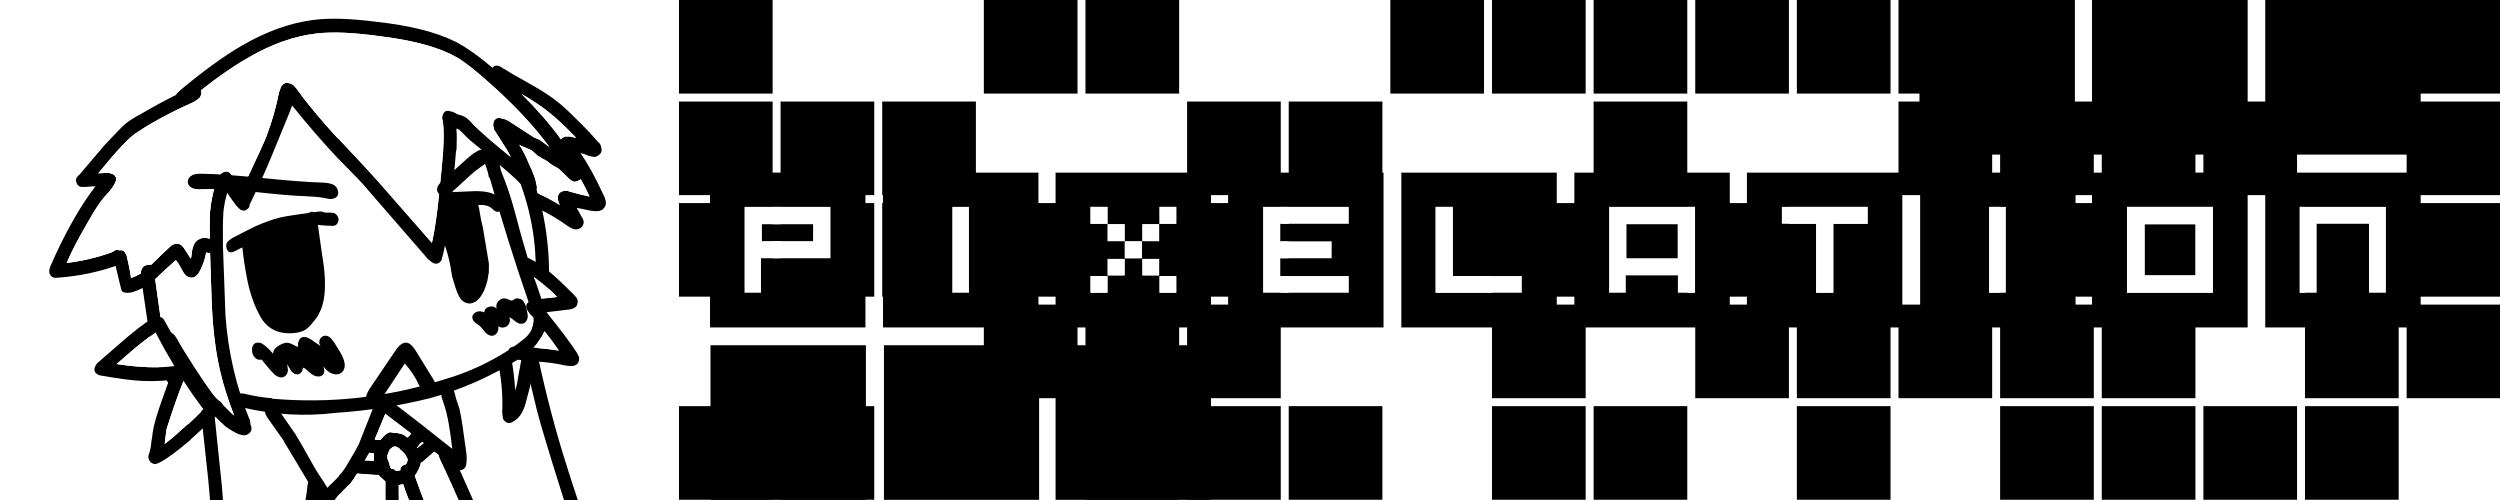 
<svg xmlns="http://www.w3.org/2000/svg" version="1.1" xmlns:xlink="http://www.w3.org/1999/xlink" preserveAspectRatio="none" x="0px" y="0px" width="600px" height="120px" viewBox="0 0 600 120">
<defs>
<filter id="Filter_1" x="-20%" y="-20%" width="140%" height="140%" color-interpolation-filters="sRGB">
<feColorMatrix in="SourceGraphic" type="matrix" values="1 0 0 0 0 0 1 0 0 0 0 0 1 0 0 0 0 0 0.5 0" result="result1"/>
</filter>

<g id="Layer3_0_FILL">
<path fill="#FFFFFF" stroke="none" d="
M 600 120
L 600 0 0 0 0 120 600 120 Z"/>
</g>

<g id="niijiok_0_Layer5_0_FILL">
<path fill="#000000" stroke="none" d="
M 71.05 55.85
Q 71.05 55.15 70.8 54.65 70.35 53.75 69.45 53.9 68.1 53.9 68.3 55.85
L 68.9 72.5
Q 69.2 78.5 69.55 81.35
L 69.55 81.4
Q 70 84.95 70.95 89.35 75.5 112.65 76.75 124.5 76.75 125.45 77.25 126 77.45 126.4 78.15 126.55 78.9 126.7 79.35 126.2 79.7 126 79.7 124.8
L 79.7 124.75
Q 77.1 105.1 73.65 88.65 72.45 82.25 72.25 81 71.85 77.65 71.55 71
L 71.05 55.85
M -0.35 55.25
Q -1.25 67.8 -3.2 79.05 -4.15 84.9 -6.45 96.65
L -6.45 96.7
Q -9.25 112.9 -10.05 128.3 -10.05 130.2 -8.9 130.35
L -8.8 130.35
Q -7.9 130.45 -7.45 129.75 -7.15 129.25 -7.15 128.2 -6.95 116.3 -3.55 97.2 0.7 72.8 1.45 66.05
L 2.5 55.15
Q 2.7 53.8 1.95 53.4
L 1.9 53.35
Q 1 52.75 0.3 53.8
L 0.2 53.8
Q -0.25 54.35 -0.35 55.2
L -0.35 55.25 Z"/>
</g>

<g id="niijiok_0_Layer4_0_FILL">
<path fill="#000000" stroke="none" d="
M 35 60.4
Q 34.65 59.45 34.1 59.25 33.1 58.55 32.4 59.3
L 31.7 59.8
Q 31.65 59.8 31.55 59.85 26.35 65.1 20.1 71.7 19.9 65.5 20.5 62.3
L 20.8 60.65
Q 20.8 60.55 20.8 60.5 20.8 59.7 20.6 59.35 20.45 58.9 20.15 58.7 19.8 58.4 19.25 58.55 18.15 58.55 17.95 60.35
L 17.95 60.4
Q 17.9 61.4 17.45 63.5
L 17.45 63.55
Q 17.3 64.8 17.3 67.35
L 17.3 72.7
Q 17.3 74.25 17.6 75
L 17.55 74.95
Q 17.8 76.25 18.8 76.35
L 18.85 76.35
Q 19 76.35 19.15 76.35 15.45 89.5 12.2 100 8.9 110.05 6.15 115.05
L 6.2 115.05
Q 4.6 117.8 1.4 123.05 1.35 123.05 1.35 123.15 0.55 124.45 1.25 125.15 1.55 125.7 2.7 125.7
L 14.4 126.35
Q 16.3 126.45 16.95 125.65 17.75 125.7 18.7 125.85 19.95 126 22.55 126.2 25.75 126.7 32 128.15 37.7 129.25 41.95 128.35 44 127.85 46.25 126.7 46.299 126.7 46.3 126.75
L 46.3 126.7
Q 47 127.6 47.7 127.35 47.9 127.35 48.2 127.35 55.7 127.8 65.5 125.45
L 65.45 125.45
Q 66 125.35 66.25 125.15 66.5 125.1 66.75 124.95
L 70.45 123
Q 71.25 122.5 71.4 122 71.75 121.6 71.35 120.55
L 71.25 120.5
Q 69.55 116.45 64.9 108.55 60.35 100.95 58.55 96.7 57.8 94.95 55.75 89.15
L 52.35 79.1
Q 51.4 76.25 51.25 75.45
L 51.25 75.35
Q 51.05 74.75 50.9 74.4
L 52.85 69.75
Q 53.9 67.35 53.95 67.1
L 53.95 67.15 54.75 65.3 54.65 65.35
Q 56.6 61.6 57.5 59.8 57.8 59.15 57.8 58.7 57.8 57.75 57.15 57.5
L 57.1 57.45 57 57.45
Q 56.2 56.95 55.55 57.7 55.35 57.85 55 58.45 54.95 58.45 54.95 58.55
L 52.15 64.1
Q 51.45 65.7 50 69.45 48.7 72.85 47.75 74.65
L 47.1 76.15
Q 46.6 75.65 45.9 75.25 44.7 74.3 44.35 74.05
L 44.35 73.95
Q 43.25 73.15 42.05 71.55 40.4 69.55 39.15 67.8
L 39.2 67.8 35 60.4
M 29 68.05
L 28.15 67.35
Q 30.55 64.95 32.95 62.5
L 35.9 67.5 35.25 67.7 35.25 67.65
Q 35 67.7 34.75 67.8
L 34.7 67.7 34.65 67.7
Q 34 67.1 33.4 66.75 32.9 66.45 32.4 66.45 32.25 66.45 32.2 66.55 31.85 66.6 31.65 66.75
L 31.55 66.75
Q 31.35 66.8 31 66.8 30.95 66.8 30.9 66.9 29.85 67.1 29.15 68
L 29 68.05
M 22.9 73.7
Q 23.1 73.05 23.1 72.6 23.5 72.15 23.95 71.75 24.05 71.9 24.35 72.05
L 26.65 73.55
Q 26.8 73.65 27 73.65 27.1 73.95 27.25 74.3
L 27.25 74.25
Q 27.75 75.25 28.65 76.2 27.4 82.55 23.8 96.35
L 21.35 105.25 21.3 105.25
Q 21.3 105.35 21.3 105.4 21.15 105.4 21 105.55
L 20.95 105.55
Q 20.25 106.05 20.45 107.15 20.45 107.3 20.6 107.35
L 21.05 108.1 21.05 108.2 21.3 108.75
Q 21.3 108.8 21.35 108.9
L 25.25 115.75 25.2 115.75
Q 26.5 118.2 27.05 119.7 27.2 120.35 27.45 120.75
L 27.55 120.75 27.55 120.85
Q 27.9 121.45 28.7 121.65 28.8 121.65 28.85 121.65 29.85 121.65 30.1 121.2 31.25 120.75 32.4 119.5
L 32.4 119.45
Q 33.6 117.8 34.3 117.1
L 34.3 117
Q 34.55 116.65 36.1 115.4
L 41.3 110.9 41.3 110.8
Q 41.85 110.25 42 109.85 42.05 109.65 42.05 109.45 42.15 108.95 41.85 108.25 37.9 96.35 36.8 89.85
L 34.9 76.5
Q 35.6 75.7 35.95 75.25 35.95 75.15 36 75.15
L 36.1 74.95
Q 36.3 74.95 36.6 74.9
L 40.55 74.05
Q 41.5 75.25 42.35 76.05
L 42.4 76.05
Q 42.85 76.4 44.1 77.3
L 44.15 77.4
Q 45.05 77.95 45.55 78.5 46.5 79.6 47.3 79.4 47.9 79.7 48.7 79.1 48.75 79.1 48.75 79.05 49 78.85 49.15 78.4
L 53.15 90.05
Q 54.65 94.75 56.1 98.15 57.85 102.15 62.3 109.55 66.6 116.85 68.35 120.85
L 65.5 122.35 65.45 122.45
Q 65.3 122.5 65.15 122.55 64.75 122.55 64.3 122.8
L 64.4 122.8
Q 56.9 124.85 48.9 124.6 48.95 124.25 48.9 123.95 48.8 123.4 48.4 123.15
L 47.35 116.6
Q 47 114.15 46.85 111.3
L 46.3 102.4
Q 46.3 100.95 45.35 100.8 44.5 100.4 43.75 101.45 43.65 101.5 43.65 101.65 43.55 101.9 43.55 102.9
L 43.55 102.95 44.25 113.65
Q 44.25 114.95 44.45 116.1
L 44.7 117.55
Q 45.25 120.2 45.75 123.7 42.55 125.55 38.95 125.9 36.6 126.05 30.3 124.85 23.95 123.55 16.75 122.65 17.3 118.9 17.8 114.25 18.45 107.65 18.8 105.75
L 18.8 105.7 19.05 103.45 19.05 103.4
Q 19.05 102.75 18.8 102.2 18.5 101.6 18.1 101.45 17.65 101.25 17.1 101.5 16.35 101.65 16.15 103.05
L 13.9 122.65 13.9 123.05
Q 13.7 123.25 13.7 123.55 8.75 123.35 4.75 123 10.8 113.8 15.35 99.5 16.7 95.25 19.15 86.65 21.5 78 22.9 73.7
M 27.35 70.55
L 25.85 69.65
Q 26 69.55 26.15 69.4 26.7 69.8 26.8 69.85
L 26.85 69.95 27.4 70.45 27.35 70.55
M 29.95 71.7
L 29.9 71.7
Q 30.25 71 30.9 70.35 30.9 70.3 30.95 70.2 31.1 69.95 31.45 69.75
L 31.35 69.8
Q 31.85 69.4 32.4 69.6 32.7 69.75 33.05 70 33.5 70.65 33.75 71.2
L 33.75 71.25
Q 33.8 71.55 33.8 71.7
L 33.85 71.7 33.65 72.5
Q 33.6 72.6 33.6 72.65
L 33.5 73.7
Q 33.45 73.85 33.25 74.1 32.7 74.1 32.4 74.65
L 32.25 74.65
Q 31.8 74.65 31.5 74.65 31.35 73.95 30.9 73.75 30.9 73.7 30.8 73.7 30.4 73.55 30.1 73.55 29.65 73 29.65 72.45
L 29.95 71.7
M 38.55 71.55
L 36.65 71.9
Q 36.65 71.05 36.45 70.35
L 37.2 70.15
Q 37.25 70.15 37.35 70.15
L 37.4 70.1
Q 37.85 70.7 38.55 71.55
M 30.75 80.25
Q 31.1 78.75 31.3 77.6 31.8 77.65 32.25 77.65 32.55 80 33.25 85.15
L 33.6 87.2
Q 34.15 91.5 34.9 94.95 35.55 97.8 37.9 105.2
L 39.1 109
Q 38.25 109.9 36.45 111.4
L 36.45 111.45
Q 34.4 113.05 33.5 113.95
L 29.4 118.05
Q 28.65 116.25 28.1 115.25 27.1 113.2 25.4 110.25
L 23.6 107.3
Q 23.8 106.95 23.95 106.35
L 23.95 106.45
Q 27.25 94.95 30.75 80.25 Z"/>

<path fill="#FFFFFF" stroke="none" d="
M 31.3 77.6
Q 31.1 78.75 30.75 80.25 27.25 94.95 23.95 106.45
L 23.95 106.35
Q 23.8 106.95 23.6 107.3
L 25.4 110.25
Q 27.1 113.2 28.1 115.25 28.65 116.25 29.4 118.05
L 33.5 113.95
Q 34.4 113.05 36.45 111.45
L 36.45 111.4
Q 38.25 109.9 39.1 109
L 37.9 105.2
Q 35.55 97.8 34.9 94.95 34.15 91.5 33.6 87.2
L 33.25 85.15
Q 32.55 80 32.25 77.65 31.8 77.65 31.3 77.6
M 36.65 71.9
L 38.55 71.55
Q 37.85 70.7 37.4 70.1
L 37.35 70.15
Q 37.25 70.15 37.2 70.15
L 36.45 70.35
Q 36.65 71.05 36.65 71.9
M 29.9 71.7
L 29.95 71.7 29.65 72.45
Q 29.65 73 30.1 73.55 30.4 73.55 30.8 73.7 30.9 73.7 30.9 73.75 31.35 73.95 31.5 74.65 31.8 74.65 32.25 74.65
L 32.4 74.65
Q 32.7 74.1 33.25 74.1 33.45 73.85 33.5 73.7
L 33.6 72.65
Q 33.6 72.6 33.65 72.5
L 33.85 71.7 33.8 71.7
Q 33.8 71.55 33.75 71.25
L 33.75 71.2
Q 33.5 70.65 33.05 70 32.7 69.75 32.4 69.6 31.85 69.4 31.35 69.8
L 31.45 69.75
Q 31.1 69.95 30.95 70.2 30.9 70.3 30.9 70.35 30.25 71 29.9 71.7
M 25.85 69.65
L 27.35 70.55 27.4 70.45 26.85 69.95 26.8 69.85
Q 26.7 69.8 26.15 69.4 26 69.55 25.85 69.65
M 23.1 72.6
Q 23.1 73.05 22.9 73.7 21.5 78 19.15 86.65 16.7 95.25 15.35 99.5 10.8 113.8 4.75 123 8.75 123.35 13.7 123.55 13.7 123.25 13.9 123.05
L 13.9 122.65 16.15 103.05
Q 16.35 101.65 17.1 101.5 17.65 101.25 18.1 101.45 18.5 101.6 18.8 102.2 19.05 102.75 19.05 103.4
L 19.05 103.45 18.8 105.7 18.8 105.75
Q 18.45 107.65 17.8 114.25 17.3 118.9 16.75 122.65 23.95 123.55 30.3 124.85 36.6 126.05 38.95 125.9 42.55 125.55 45.75 123.7 45.25 120.2 44.7 117.55
L 44.45 116.1
Q 44.25 114.95 44.25 113.65
L 43.55 102.95 43.55 102.9
Q 43.55 101.9 43.65 101.65 43.65 101.5 43.75 101.45 44.5 100.4 45.35 100.8 46.3 100.95 46.3 102.4
L 46.85 111.3
Q 47 114.15 47.35 116.6
L 48.4 123.15
Q 48.8 123.4 48.9 123.95 48.95 124.25 48.9 124.6 56.9 124.85 64.4 122.8
L 64.3 122.8
Q 64.75 122.55 65.15 122.55 65.3 122.5 65.45 122.45
L 65.5 122.35 68.35 120.85
Q 66.6 116.85 62.3 109.55 57.85 102.15 56.1 98.15 54.65 94.75 53.15 90.05
L 49.15 78.4
Q 49 78.85 48.75 79.05 48.75 79.1 48.7 79.1 47.9 79.7 47.3 79.4 46.5 79.6 45.55 78.5 45.05 77.95 44.15 77.4
L 44.1 77.3
Q 42.85 76.4 42.4 76.05
L 42.35 76.05
Q 41.5 75.25 40.55 74.05
L 36.6 74.9
Q 36.3 74.95 36.1 74.95
L 36 75.15
Q 35.95 75.15 35.95 75.25 35.6 75.7 34.9 76.5
L 36.8 89.85
Q 37.9 96.35 41.85 108.25 42.15 108.95 42.05 109.45 42.05 109.65 42 109.85 41.85 110.25 41.3 110.8
L 41.3 110.9 36.1 115.4
Q 34.55 116.65 34.3 117
L 34.3 117.1
Q 33.6 117.8 32.4 119.45
L 32.4 119.5
Q 31.25 120.75 30.1 121.2 29.85 121.65 28.85 121.65 28.8 121.65 28.7 121.65 27.9 121.45 27.55 120.85
L 27.55 120.75 27.45 120.75
Q 27.2 120.35 27.05 119.7 26.5 118.2 25.2 115.75
L 25.25 115.75 21.35 108.9
Q 21.3 108.8 21.3 108.75
L 21.05 108.2 21.05 108.1 20.6 107.35
Q 20.45 107.3 20.45 107.15 20.25 106.05 20.95 105.55
L 21 105.55
Q 21.15 105.4 21.3 105.4 21.3 105.35 21.3 105.25
L 21.35 105.25 23.8 96.35
Q 27.4 82.55 28.65 76.2 27.75 75.25 27.25 74.25
L 27.25 74.3
Q 27.1 73.95 27 73.65 26.8 73.65 26.65 73.55
L 24.35 72.05
Q 24.05 71.9 23.95 71.75 23.5 72.15 23.1 72.6
M 28.15 67.35
L 29 68.05 29.15 68
Q 29.85 67.1 30.9 66.9 30.95 66.8 31 66.8 31.35 66.8 31.55 66.75
L 31.65 66.75
Q 31.85 66.6 32.2 66.55 32.25 66.45 32.4 66.45 32.9 66.45 33.4 66.75 34 67.1 34.65 67.7
L 34.7 67.7 34.75 67.8
Q 35 67.7 35.25 67.65
L 35.25 67.7 35.9 67.5 32.95 62.5
Q 30.55 64.95 28.15 67.35 Z"/>
</g>

<g id="niijiok_0_Layer3_0_FILL">
<path fill="#000000" stroke="none" d="
M 42.15 111.25
L 42.15 111.15 38.1 111.95
Q 38.05 111.95 37.95 112
L 32.9 114.1
Q 32.35 114.35 31.9 114.6 31.45 114.3 30.65 114.25
L 28.95 114.25
Q 28.65 114.25 28.45 114.25 25.75 113 24.25 112.2
L 24.35 112.2
Q 22.8 111.15 22 110.95 21.4 110.75 19.4 110.75
L 19.35 110.75
Q 17.8 111.05 17.8 111.8 17.65 112.15 18 113.1
L 19 122.15 19 122.25
Q 19.15 123.25 19.55 123.85
L 19.6 123.9
Q 20.3 124.75 21.65 124.75 22.2 124.75 23 124.5
L 22.95 124.6
Q 22.65 124.85 22.65 125.55 22.65 125.65 22.65 125.7
L 22.75 126.1
Q 22.8 126.35 23 126.55
L 23.3 126.75 23.35 126.8
Q 23.45 126.9 23.6 126.95
L 24.15 127.3
Q 24.2 127.3 24.25 127.35 25.2 127.65 26.2 127.8
L 28.8 128.3
Q 28.85 128.3 28.95 128.3
L 30.1 128.3
Q 30.3 128.3 30.6 128.3
L 31.65 128.3
Q 31.7 128.3 31.8 128.3
L 33.75 127.95
Q 34.3 128.35 35.2 127.85 35.9 127.45 35.9 126.55 35.9 126.45 35.9 126.4
L 35.75 125.9
Q 36.7 126.4 37.6 126.75
L 39.45 127.3 39.5 127.3
Q 40.6 127.6 43.65 127.45
L 43.75 127.45
Q 44.6 127.45 45 127.1
L 45.05 127.1
Q 45.6 126.6 45.85 125.55
L 46.15 123.55
Q 46.25 123 46.25 120.5
L 46.1 117.65
Q 45.9 115.25 45 112.55 44.9 112.55 44.9 112.5 44.5 111.6 44.3 111.5 43.55 110.8 42.15 111.25
M 42.55 114
L 42.65 114.25 42.55 114.15 43.3 118.45
Q 43.65 122.25 43.1 124.65 41.25 125 38.1 123.9
L 36 123
Q 35.4 122.55 33.8 121.4
L 33.45 121
Q 33.5 120.75 33.5 120.65 33.85 118.7 33.5 116.95 33.8 116.75 34.2 116.65
L 34.3 116.6 36.8 115.55 36.8 115.6
Q 38.55 114.95 38.95 114.8 39.9 114.5 42.3 114 42.4 113.981 42.4 113.9 42.5 113.95 42.55 114
M 26.3 116.55
L 26.35 116.6 26.5 116.8
Q 25.95 118.1 26.1 119.95
L 26.1 120.05
Q 24.6 120.75 23.95 121.1
L 24 121.1
Q 22.75 121.6 21.85 121.9
L 21.05 116.25
Q 20.95 114.95 20.85 113.6 21.05 113.6 21.35 113.75 21.65 113.8 22.4 114.3 24.15 115.4 26.1 116.2 26.15 116.4 26.3 116.55
M 29.5 120
L 28.85 119.7
Q 28.8 118.7 29.15 117.7
L 29.2 117.8
Q 29.3 117.8 29.4 117.85 30.25 118.05 30.65 117.7
L 30.65 117.65
Q 30.75 117.55 30.8 117.55 30.8 117.45 30.8 117.35
L 30.8 117.2 30.9 117.2
Q 31.05 117.2 30.95 117.15
L 30.75 117.2 30.65 117.2
Q 30.45 117.15 30.3 117.1
L 31.3 116.3
Q 31.3 116.55 31.3 116.75
L 31.3 116.8
Q 31.9 116.6 33.1 116.2
L 31.25 117
Q 31.15 117.3 30.8 117.55 30.95 118.6 30.8 119.7 30.2 119.65 29.75 120.05 29.55 120 29.5 120
M 32.55 125.2
L 31.7 125.45
Q 31.7 124.95 31.8 124.3
L 31.9 123.75
Q 32.25 124.45 32.55 125.2
M 28.25 125.3
L 28.95 125.45
Q 28.85 125.7 28.85 126.05
L 28.95 126.05 28.65 126.4 28.25 125.3 Z"/>

<path fill="#FFFFFF" stroke="none" d="
M 28.95 125.45
L 28.25 125.3 28.65 126.4 28.95 126.05 28.85 126.05
Q 28.85 125.7 28.95 125.45
M 31.7 125.45
L 32.55 125.2
Q 32.25 124.45 31.9 123.75
L 31.8 124.3
Q 31.7 124.95 31.7 125.45
M 28.85 119.7
L 29.5 120
Q 29.55 120 29.75 120.05 30.2 119.65 30.8 119.7 30.95 118.6 30.8 117.55 30.75 117.55 30.65 117.65
L 30.65 117.7
Q 30.25 118.05 29.4 117.85 29.3 117.8 29.2 117.8
L 29.15 117.7
Q 28.8 118.7 28.85 119.7
M 26.35 116.6
L 26.3 116.55
Q 26.15 116.4 26.1 116.2 24.15 115.4 22.4 114.3 21.65 113.8 21.35 113.75 21.05 113.6 20.85 113.6 20.95 114.95 21.05 116.25
L 21.85 121.9
Q 22.75 121.6 24 121.1
L 23.95 121.1
Q 24.6 120.75 26.1 120.05
L 26.1 119.95
Q 25.95 118.1 26.5 116.8
L 26.35 116.6
M 42.65 114.25
L 42.55 114
Q 42.5 113.95 42.4 113.9 42.4 113.981 42.3 114 39.9 114.5 38.95 114.8 38.55 114.95 36.8 115.6
L 36.8 115.55 34.3 116.6 34.2 116.65
Q 33.8 116.75 33.5 116.95 33.85 118.7 33.5 120.65 33.5 120.75 33.45 121
L 33.8 121.4
Q 35.4 122.55 36 123
L 38.1 123.9
Q 41.25 125 43.1 124.65 43.65 122.25 43.3 118.45
L 42.55 114.15 42.65 114.25 Z"/>
</g>

<g id="niijiok_0_Layer2_0_FILL">
<path fill="#000000" stroke="none" d="
M -1.65 -5.55
Q -2.85 -4.5 -6.75 -1.55 -10.15 1.05 -11.8 2.85 -13.15 4.25 -14.6 6.2 -17.65 10.1 -18.95 12.25 -19.55 12.85 -19.55 13.5 -19.75 14.8 -18.65 15.2 -18 15.65 -16.7 14.95
L -16.6 14.95
Q -15.9 14.45 -15.1 14.2 -16.9 17.75 -18.65 23.55 -19.3 25.45 -18.4 26.2 -17.65 27.1 -15.5 26.4
L -12.7 25.4 -13.4 27.2 -13.4 27.25
Q -14.05 28.45 -13.5 29.15
L -13.5 29.2
Q -12.8 30.15 -11.45 29.75
L -11.55 29.75
Q -11 29.55 -10.2 28.8 -8 26.7 -5.5 24.95 -6.4 37.05 -2.65 48.75
L -2.7 48.65
Q -2.5 49.45 -2.1 49.85 -2.1 49.9 -2 49.9 -2 50 -1.95 50 -1.5 50.45 -1.05 50.55 0.55 57.55 3.3 63.75 4.45 66.8 6.35 67.7
L 6.4 67.7
Q 6.7 67.85 6.95 67.95 7.05 68 7.15 68 8.05 68.2 8.65 67.15 8.7 66.95 8.7 66.8
L 8.7 65.85
Q 8.7 65.75 8.7 65.7 7.8 60.85 8.05 55.95
L 8.05 55.9
Q 8.05 54.7 7.8 54.3
L 7.8 54.35
Q 7.5 53.75 6.8 53.6 6.05 53.35 5.55 54 5.5 54.1 5.5 54.25
L 5.3 54.85
Q 5.2 54.9 5.2 55.05 5.1 58.25 5.35 61.45 4.8 60.35 4.4 58.9 3.05 55 2.15 51.8 2.1 51.6 1.95 51.45
L 1.4 50.95 0.65 50.05
Q 0.65 50 0.55 50 0.2 49.65 0.15 49.45
L 0.15 49.35 -0.5 47.85 -0.5 47.95 -0.75 46.8 -0.75 46.85
Q -0.95 45.35 -0.75 44
L -0.5 42.55
Q -0.4 42.2 -0.55 42 -0.75 41.8 -1.05 41.7 -1.3 41.65 -1.5 41.8 -4.25 30.5 -1.8 18.85 -0.95 17.6 0.55 15.9
L 5 10.9
Q 7.6 8.15 8.05 7.5 9.05 6.1 9.45 5.7
L 9.55 5.7
Q 9.6 5.55 9.9 5.5 10 7.25 10.5 9.95
L 10.6 10 13 20.45
Q 15.05 28.15 16.55 31.65 16.65 31.7 16.65 31.85 16.7 32.2 16.95 32.45 17.6 33.1 18.35 32.8 18.85 32.6 19.5 31.75
L 19.55 31.75 30.4 15
Q 31 13.95 35.55 7.85 39.55 2.15 43.25 -4.1 43.6 -3.4 44.1 -2.55
L 48.95 5.75
Q 51.75 10.5 54.75 14.9 54.8 15 54.95 15.2 55 15.8 55.55 16.05 56.1 16.55 57 16 57.1 15.85 57.15 15.8
L 57.65 15.15 57.7 15.1
Q 58.7 13.3 59.25 12.1 60.1 13.9 60.7 16.35
L 60.65 16.25
Q 61.1 18.4 61.7 23.1
L 63.2 37.6
Q 63.95 48.95 61.25 59.65 61.2 59.65 61.2 59.7 61.1 60.3 61.2 60.7
L 61.2 60.75
Q 61.1 60.9 61.1 61.05
L 61.1 61.2
Q 61 61.95 61.45 62.35 61.75 62.7 62.5 62.85
L 62.6 62.85
Q 63.15 62.85 64.05 62.35 65.15 61.65 66.2 60.65
L 66.25 60.65 67.3 59.35
Q 70 56.05 71.9 52.2
L 73.1 49.85
Q 73.55 48.8 74 47.85 74 48.65 74.05 49.65 74.05 50.6 74.6 50.9 75.05 51.25 75.65 51.05 75.7 50.95 75.85 50.95 76.05 50.8 76.15 50.7 76.35 50.35 76.55 50.05
L 76.65 50.05
Q 76.7 50 76.75 50 76.9 49.85 77.05 49.65 79 45.35 79.15 43.05
L 79.5 40.1 79.55 29.35
Q 80.85 29.8 82.05 29.95
L 82.1 29.95
Q 83.35 29.95 83.8 29.55 84 29.35 84 29.15 84.15 27.95 84.5 24
L 84.55 24
Q 90.3 25.15 96.65 24.75
L 96.7 24.75
Q 98.05 24.75 98.3 23.9 98.65 23.35 98.05 22.2 92.15 12.6 86.35 6.9 87.2 6.8 88.45 6.75
L 88.5 6.75 89.3 6.6
Q 89.4 6.6 89.55 6.55 90.3 6 90.2 5.15 90.2 4.6 89.7 4.3 89.55 4.15 89.35 4.05
L 83.15 -1.45
Q 79.4 -4.5 78.1 -5.3 76.75 -6.05 74.95 -6.7 70.8 -8.4 67.05 -9.65 66.75 -10 66.2 -10.35
L 66.25 -10.35
Q 58 -15.5 51.95 -17.95 43.75 -21.3 36.35 -21.2 31.3 -21.15 23.45 -19 13.2 -16.4 7.65 -12.6
L 7.6 -12.6
Q 4.25 -10.15 0.65 -6.05 -0.25 -6.95 -1.6 -5.55
L -1.65 -5.55
M 1.75 -3.05
Q 5.45 -7.45 7.65 -9.2 12.5 -13 22.4 -15.7 30.95 -18.2 36.15 -18.3 43.2 -18.45 50.9 -15.3 55.85 -13.35 61.7 -9.9 61.7 -9.75 61.7 -9.6 61.6 -9.2 62.05 -8.55
L 62.1 -8.5
Q 62.45 -8.15 63.5 -7.7 68.85 -6.2 74 -4.05
L 76.9 -2.7 76.85 -2.7
Q 78.5 -1.8 81.85 1.1
L 85.4 4.3 83.7 4.45
Q 83 4.5 82.75 4.75 82.35 4.85 82.05 5.2
L 82.05 5.3
Q 81.5 5.9 82.35 7 82.8 7.65 83.6 8.35 84 8.7 84.9 9.45 86.5 10.85 89.2 14.4 92.85 19.05 94.55 21.95 89.7 22.05 84.85 21.05 84.7 20.95 84.55 20.85
L 84.55 20.95
Q 84.05 20.65 83.8 20.7 83.5 20.7 83.35 20.85 82.8 20.85 82.55 21.05 82.2 21.15 81.9 22.25
L 81.9 22.3
Q 81.65 24.95 81.65 26.95 80.6 26.75 79.5 26.3 79.35 25.5 79.05 25.25
L 79 25.15
Q 78.5 24.7 77.8 24.7 77.4 24.7 77.1 24.8 74.2 22.65 72.65 21.6
L 72.6 21.55
Q 71.5 20.95 70.85 21.25
L 70.8 21.25
Q 70.15 21.55 69.75 22.45
L 68.7 24.7
Q 68.5 24.25 68.35 23.55 67.8 21.4 66.55 20.95 65.55 20.5 64.45 21 64.3 21.05 64.2 21.15 63.75 17.5 63.35 15.5 62.45 11.75 60.9 9.1
L 60.9 9.2
Q 60.45 8.2 59.75 7.85 58.55 7.3 58 8.25 57.9 8.25 57.9 8.4 57.85 8.4 57.85 8.5 57.65 8.75 57.5 9.3
L 57.6 9.25
Q 57.3 10.1 56.45 11.55 56.35 11.75 56.2 11.95
L 54.95 10.2 55 10.2
Q 50.35 3.15 49.3 1.25
L 49.3 1.2
Q 47.1 -2.8 45.55 -7.3
L 45.5 -7.35 45.05 -8.2
Q 45 -8.35 44.9 -8.4 44.25 -9.1 43.55 -8.9 43.2 -8.85 42.75 -8.55 42.4 -8.4 41.85 -7.45 41.8 -7.45 41.8 -7.35 39.3 -2.55 34.75 4.05
L 34.75 3.95
Q 29.5 11.35 27 15.15
L 18.3 28.45
Q 16.9 24.8 15.25 18
L 14.05 13.05
Q 12.5 6.8 12.5 3.6
L 12.5 3.55
Q 12.65 2.9 12.4 2.35 11.85 1.2 10.85 1.6
L 10.8 1.6
Q 10.65 1.6 10.6 1.75
L 10.5 1.75
Q 10.35 1.75 10.25 1.8 9.75 2.15 9.45 2.35 9.4 2.35 9.4 2.45 8.05 3 7.6 3.45 7.5 3.45 7.45 3.55
L 6.6 4.6 6.6 4.65
Q 5.65 6.05 3.3 8.75
L -0.55 13
Q -0.35 12.3 0 11.45
L 1.95 7.15 2 7.15
Q 2.25 6.4 2.15 5.75
L 2.15 5.7
Q 2 5 1.7 4.8 1.25 4.4 0.55 4.5 0.5 4.5 0.45 4.6 0.2 4.65 0.15 4.8 -0.15 4.8 -0.4 4.95 -0.6 5 -1.45 5.65
L -1.45 5.7 -5.95 9.6 -6.8 10.1
Q -6.9 10.1 -6.9 10.15 -7.5 10.65 -8.55 11.75
L -8.8 11.95
Q -4.95 4.8 1.75 -3.05
M 65.15 23.9
L 65.35 23.85
Q 65.9 25.6 67.05 27.3 68.35 29.15 69.55 28.5 70.25 28.25 70.7 27.2 71.35 25.3 71.85 24.55 73.5 25.6 76.3 27.6
L 76.35 27.65
Q 76.5 27.75 76.7 27.9
L 76.7 39.4
Q 76.7 39.5 76.7 39.55 76.15 38.95 75.45 39.05 75.4 39.05 75.4 39.15 74.95 39.2 74.75 39.55 74.25 39.85 73.8 41.1 73.15 42.85 71.05 47.4 68.9 52 67.75 53.95 67.4 54.45 65.2 57.35 64.75 58 64.3 58.45 65.5 53.4 65.9 49 66.35 44.35 66 38.65 65.8 35.1 65 28.25
L 64.55 24.05
Q 64.75 24.05 65 24 65.1 24 65.15 23.9
M -3.1 11
Q -2.85 10.75 -2.65 10.65 -3.7 13.05 -4 14.55
L -4.45 16.05
Q -5.05 18.15 -5.05 19.4 -5.15 20 -4.95 20.5 -5 20.85 -5.05 21.25 -5.2 21.25 -5.3 21.4 -7.45 22.8 -9.3 24.35 -9.1 23.8 -9.1 23.55 -8.9 21.75 -10.35 21.55 -11 21.4 -11.75 21.85 -13.75 22.75 -15.7 23.45 -15.1 21.4 -14.4 19.6 -14.2 19.75 -13.9 19.8 -13.6 19.95 -13.25 19.95 -13.2 19.95 -13.05 19.95 -12.7 19.9 -12 19.2 -11.95 19.2 -11.95 19.1
L -10.65 17.45
Q -10.2 16.8 -9.8 16.5
L -9.75 16.5 -8.75 15.7
Q -8.7 15.7 -8.7 15.65
L -7.85 14.8
Q -6.8 14.05 -6.4 13.65
L -6.3 13.65
Q -5.5 12.65 -5 12.15 -4.65 11.9 -3.1 11
M -7.35 2.5
Q -6.4 1.6 -4.6 0.2 -8.75 5.65 -11.45 10.75 -11.75 10.45 -12.25 10.35 -12.3 10.3 -12.45 10.3 -12.6 10.3 -13.4 10.45 -13.5 10.45 -13.5 10.5
L -14.65 10.9
Q -10.7 5.35 -7.35 2.5 Z"/>

<path fill="#FFFFFF" stroke="none" d="
M -4.6 0.2
Q -6.4 1.6 -7.35 2.5 -10.7 5.35 -14.65 10.9
L -13.5 10.5
Q -13.5 10.45 -13.4 10.45 -12.6 10.3 -12.45 10.3 -12.3 10.3 -12.25 10.35 -11.75 10.45 -11.45 10.75 -8.75 5.65 -4.6 0.2
M -2.65 10.65
Q -2.85 10.75 -3.1 11 -4.65 11.9 -5 12.15 -5.5 12.65 -6.3 13.65
L -6.4 13.65
Q -6.8 14.05 -7.85 14.8
L -8.7 15.65
Q -8.7 15.7 -8.75 15.7
L -9.75 16.5 -9.8 16.5
Q -10.2 16.8 -10.65 17.45
L -11.95 19.1
Q -11.95 19.2 -12 19.2 -12.7 19.9 -13.05 19.95 -13.2 19.95 -13.25 19.95 -13.6 19.95 -13.9 19.8 -14.2 19.75 -14.4 19.6 -15.1 21.4 -15.7 23.45 -13.75 22.75 -11.75 21.85 -11 21.4 -10.35 21.55 -8.9 21.75 -9.1 23.55 -9.1 23.8 -9.3 24.35 -7.45 22.8 -5.3 21.4 -5.2 21.25 -5.05 21.25 -5 20.85 -4.95 20.5 -5.15 20 -5.05 19.4 -5.05 18.15 -4.45 16.05
L -4 14.55
Q -3.7 13.05 -2.65 10.65
M 65.35 23.85
L 65.15 23.9
Q 65.1 24 65 24 64.75 24.05 64.55 24.05
L 65 28.25
Q 65.8 35.1 66 38.65 66.35 44.35 65.9 49 65.5 53.4 64.3 58.45 64.75 58 65.2 57.35 67.4 54.45 67.75 53.95 68.9 52 71.05 47.4 73.15 42.85 73.8 41.1 74.25 39.85 74.75 39.55 74.95 39.2 75.4 39.15 75.4 39.05 75.45 39.05 76.15 38.95 76.7 39.55 76.7 39.5 76.7 39.4
L 76.7 27.9
Q 76.5 27.75 76.35 27.65
L 76.3 27.6
Q 73.5 25.6 71.85 24.55 71.35 25.3 70.7 27.2 70.25 28.25 69.55 28.5 68.35 29.15 67.05 27.3 65.9 25.6 65.35 23.85
M 7.65 -9.2
Q 5.45 -7.45 1.75 -3.05 -4.95 4.8 -8.8 11.95
L -8.55 11.75
Q -7.5 10.65 -6.9 10.15 -6.9 10.1 -6.8 10.1
L -5.95 9.6 -1.45 5.7 -1.45 5.65
Q -0.6 5 -0.4 4.95 -0.15 4.8 0.15 4.8 0.2 4.65 0.45 4.6 0.5 4.5 0.55 4.5 1.25 4.4 1.7 4.8 2 5 2.15 5.7
L 2.15 5.75
Q 2.25 6.4 2 7.15
L 1.95 7.15 0 11.45
Q -0.35 12.3 -0.55 13
L 3.3 8.75
Q 5.65 6.05 6.6 4.65
L 6.6 4.6 7.45 3.55
Q 7.5 3.45 7.6 3.45 8.05 3 9.4 2.45 9.4 2.35 9.45 2.35 9.75 2.15 10.25 1.8 10.35 1.75 10.5 1.75
L 10.6 1.75
Q 10.65 1.6 10.8 1.6
L 10.85 1.6
Q 11.85 1.2 12.4 2.35 12.65 2.9 12.5 3.55
L 12.5 3.6
Q 12.5 6.8 14.05 13.05
L 15.25 18
Q 16.9 24.8 18.3 28.45
L 27 15.15
Q 29.5 11.35 34.75 3.95
L 34.75 4.05
Q 39.3 -2.55 41.8 -7.35 41.8 -7.45 41.85 -7.45 42.4 -8.4 42.75 -8.55 43.2 -8.85 43.55 -8.9 44.25 -9.1 44.9 -8.4 45 -8.35 45.05 -8.2
L 45.5 -7.35 45.55 -7.3
Q 47.1 -2.8 49.3 1.2
L 49.3 1.25
Q 50.35 3.15 55 10.2
L 54.95 10.2 56.2 11.95
Q 56.35 11.75 56.45 11.55 57.3 10.1 57.6 9.25
L 57.5 9.3
Q 57.65 8.75 57.85 8.5 57.85 8.4 57.9 8.4 57.9 8.25 58 8.25 58.55 7.3 59.75 7.85 60.45 8.2 60.9 9.2
L 60.9 9.1
Q 62.45 11.75 63.35 15.5 63.75 17.5 64.2 21.15 64.3 21.05 64.45 21 65.55 20.5 66.55 20.95 67.8 21.4 68.35 23.55 68.5 24.25 68.7 24.7
L 69.75 22.45
Q 70.15 21.55 70.8 21.25
L 70.85 21.25
Q 71.5 20.95 72.6 21.55
L 72.65 21.6
Q 74.2 22.65 77.1 24.8 77.4 24.7 77.8 24.7 78.5 24.7 79 25.15
L 79.05 25.25
Q 79.35 25.5 79.5 26.3 80.6 26.75 81.65 26.95 81.65 24.95 81.9 22.3
L 81.9 22.25
Q 82.2 21.15 82.55 21.05 82.8 20.85 83.35 20.85 83.5 20.7 83.8 20.7 84.05 20.65 84.55 20.95
L 84.55 20.85
Q 84.7 20.95 84.85 21.05 89.7 22.05 94.55 21.95 92.85 19.05 89.2 14.4 86.5 10.85 84.9 9.45 84 8.7 83.6 8.35 82.8 7.65 82.35 7 81.5 5.9 82.05 5.3
L 82.05 5.2
Q 82.35 4.85 82.75 4.75 83 4.5 83.7 4.45
L 85.4 4.3 81.85 1.1
Q 78.5 -1.8 76.85 -2.7
L 76.9 -2.7 74 -4.05
Q 68.85 -6.2 63.5 -7.7 62.45 -8.15 62.1 -8.5
L 62.05 -8.55
Q 61.6 -9.2 61.7 -9.6 61.7 -9.75 61.7 -9.9 55.85 -13.35 50.9 -15.3 43.2 -18.45 36.15 -18.3 30.95 -18.2 22.4 -15.7 12.5 -13 7.65 -9.2 Z"/>
</g>

<g id="niijiok_0_Layer1_0_FILL">
<path fill="#000000" stroke="none" d="
M 2.5 11.05
L 2.5 11.1
Q 2.45 11.7 2.15 13.3 1.9 14.6 1.9 15.5 0.75 19.95 0.2 24.6 -0.35 29.5 -1.1 34.35
L -1.15 34.35
Q -1.25 34.35 -1.25 34.4 -4.15 36.3 -7.5 40.6
L -9.65 43.4
Q -10.5 44.5 -10.05 45.25 -9.85 46.25 -8.05 46.25
L -3.4 46.15
Q -7.15 52.4 -8.6 55.6
L -8.6 55.7
Q -8.95 56.45 -8.8 56.8 -8.6 58.05 -7.2 58.05 -6.8 58.05 -5.85 57.75
L -5.75 57.75
Q -3.95 57 -0.95 56.3
L -0.9 56.3
Q 3.4 55.25 3.95 55.15 13.2 59.25 23.15 60.55 33.15 61.6 43.2 60.85
L 43.25 60.85
Q 52.9 60.65 62.1 57.1 63.7 56.45 63.75 54.8 63.75 54.5 63.65 54.3 63.4 54 63.15 54 62.45 53.95 61.9 54.15 61.8 54.1 61.75 54.15 58.75 55.35 56 55.95
L 56 56.05
Q 38.05 60.2 19.8 57.1 12.4 56.05 5.55 52.9 5.3 52.3 4.3 52.3 3.4 51.8 2.5 51.3 -0.55 49.7 -0.55 46.85 -0.2 46.35 0.15 45.9
L 0.1 45.9
Q 1.1 44.35 0.2 43.65 0.15 43.6 0 43.5 2.6 30.25 4.4 16.8 4.45 16.6 4.6 16.4 4.6 16.35 4.6 16.25
L 4.65 15.5
Q 4.75 14.75 5 13.55 5.3 12.05 5.35 11.45
L 5.35 11.4
Q 5.35 10.55 5.15 10.2 4.6 9.05 3.6 9.45 2.8 9.75 2.65 10.45
L 2.5 11.05
M -1.85 38.5
Q -2.3 40.9 -2.75 43.25
L -6.05 43.3
Q -4.25 40.75 -1.85 38.5
M -4.85 54.45
Q -3.75 52.2 -2.45 50.05 -1.3 51.8 0.35 53.1 -2.45 53.75 -4.85 54.45
M 90.6 43.25
L 86.45 40.55
Q 81.1 37.05 78.45 35.95 78.1 35.8 77.9 35.75 77.25 35.45 76.65 35.95
L 76.55 35.95
Q 76 36.35 75.85 37.15
L 75.85 37.05 75.05 39.15
Q 72.95 44.85 71.85 47.35 69.95 51.6 68 54.8 67.95 54.7 67.85 54.7 67.1 54.7 66.7 55.25 66.05 55.95 66.75 56.95 66.8 57 66.9 57.1
L 67.6 57.65
Q 67.85 57.85 69.55 59.1
L 69.6 59.1 74.05 62.15 74.05 62.2
Q 78.8 65.2 81.1 66 81.35 66.05 81.55 66.1 82.2 66.4 82.75 65.85
L 82.8 65.85
Q 83.3 65.4 83.3 64.6 83.3 64.45 83.25 64.3
L 82.9 63.55
Q 82.55 62.85 82.25 61.6
L 82.25 61.55
Q 81.7 59.85 81.65 59.45
L 81.65 59.5
Q 81.1 57.5 78.8 53.1
L 76.75 49.2
Q 79.35 49.15 82.55 48.55 86 47.85 90.45 46.35
L 90.55 46.35
Q 90.6 46.3 90.75 46.25 91 46.15 91.25 46.1 91.25 46 91.3 46 91.85 45.6 91.9 45.2 92 44.7 91.65 44.2 91.3 43.6 90.65 43.3
L 90.6 43.25
M 84.85 42.85
L 87.15 44.35
Q 80.1 46.45 75.25 46.45 76.05 44.5 76.9 42.4
L 78.15 38.95
Q 81 40.3 84.85 42.85
M 74.1 58.9
Q 72.4 57.75 71.25 56.85 70.85 56.45 70.5 56.2 72.1 53.55 73.8 49.8 74.9 51.65 76.95 55.7 78.55 58.9 78.8 59.5
L 78.8 59.6
Q 78.9 59.95 79.5 62.15 79.5 62.2 79.5 62.3 78.7 61.8 77.65 61.2
L 74.2 58.9 74.1 58.9 Z"/>

<path fill="#FFFFFF" stroke="none" d="
M -2.45 50.05
Q -3.75 52.2 -4.85 54.45 -2.45 53.75 0.35 53.1 -1.3 51.8 -2.45 50.05
M -2.75 43.25
Q -2.3 40.9 -1.85 38.5 -4.25 40.75 -6.05 43.3
L -2.75 43.25
M 71.25 56.85
Q 72.4 57.75 74.1 58.9
L 74.2 58.9 77.65 61.2
Q 78.7 61.8 79.5 62.3 79.5 62.2 79.5 62.15 78.9 59.95 78.8 59.6
L 78.8 59.5
Q 78.55 58.9 76.95 55.7 74.9 51.65 73.8 49.8 72.1 53.55 70.5 56.2 70.85 56.45 71.25 56.85
M 87.15 44.35
L 84.85 42.85
Q 81 40.3 78.15 38.95
L 76.9 42.4
Q 76.05 44.5 75.25 46.45 80.1 46.45 87.15 44.35 Z"/>
</g>

<g id="niijiok_0_Layer0_0_FILL">
<path fill="#000000" stroke="none" d="
M 61 23.55
Q 61.05 22.85 60.75 22.4 60.55 22.15 59.6 21.65 55.95 20.35 54.35 19.85 51.35 19 48.95 18.75 48.1 18.65 45 18.65
L 42.9 18.65
Q 42.85 18.6 42.8 18.6 42.4 18.4 42.1 18.55 42 18.6 41.9 18.65
L 41.25 18.65
Q 40.25 18.65 39.8 18.9 39.75 18.95 39.65 19.05
L 38.55 19.2
Q 37.8 19.3 37.5 19.55 36.95 20.05 36.95 20.8 37.05 21.55 37.6 21.9 38.05 22.15 38.8 21.95
L 40.35 21.65
Q 40.9 21.55 41.4 21.4
L 41.4 27.4
Q 41.3 30.75 41.55 32.95 42 37.5 43.8 39.85 44.3 40.6 45.25 41.4 46.15 42.3 46.95 42.7 48 43.2 49.65 43.1 53.4 42.85 55.15 40.3 55.65 39.65 56.05 38.55 57.1 35.9 57.5 32.35 57.75 29.85 57.75 25.75 57.75 24.6 57.7 23.85 58.4 24.05 59.15 24.35 60 24.65 60.4 24.5 60.9 24.3 61 23.55
M 4.15 10.9
Q 3.7 11.25 3.6 11.85 3.5 12.45 3.85 12.9 4 13.15 4.95 13.6
L 7.2 14.8
Q 8.2 15.4 10.05 16.7 11.95 18.05 12.95 18.65 12.994 18.675 13 18.7 12.528 18.429 11.8 18.6
L 8.15 18.95
Q 4.65 19.35 3.3 20.75
L 3.3 20.85
Q 2.55 21.55 2.55 22.3 2.4 23 2.85 23.55 2.85 23.6 2.9 23.6 3.35 24.05 3.9 23.9
L 3.85 23.9
Q 4.35 23.8 4.8 23.15 5.6 22.1 7.6 21.95 7.5 22.65 7.5 23.7 7.5 24.75 7.3 26.8
L 7.1 34.4 7.4 36.4 7.5 36.5
Q 7.8 37.95 8.8 39.7 9.75 41.2 10.65 41.7 12.2 42.6 13.45 41.55 14.3 40.85 14.7 38.55
L 15.1 36 15.15 33.75
Q 15.3 30.85 15.9 28.4
L 15.9 28.35 16.05 27.35
Q 16.05 27.3 16.05 27.25 16.05 26.4 15.6 26.05 14.4 21.9 14.25 20.55 14.121 19.417 13.7 19 13.95 19.1 14.1 19.1 14.9 19.2 15.4 18.5 15.9 17.85 15.55 17.1 15.35 16.6 14.4 15.95
L 10.3 13.2
Q 8.35 11.8 7 11.1 6.1 10.7 5.85 10.65 4.9 10.4 4.15 10.9
M 13.05 18.7
Q 13.161 18.766 13.2 18.8
L 13.2 18.8
Q 13.147 18.762 13.05 18.7
M 66.15 10.2
Q 67.15 9.65 67.1 8.7 67 7.8 65.9 7.4 65.2 7.2 64 7.4 59.7 8.05 51.8 10 43.45 12.05 39.55 12.7 37.65 13 36.9 13.6 36.35 14.1 36.25 14.85 36.15 15.65 36.65 16.1 37.2 16.5 38.05 16.4 38.2 16.4 39.45 15.95 40.4 15.6 43.3 15.05 46.1 14.6 53.8 12.65 60.35 11 64.3 10.6 65.6 10.5 66.15 10.2
M 36.35 59.5
Q 36.55 58.95 36.4 58.4 36.2 57.65 35.2 56.55
L 29.05 49.75
Q 27.55 48.05 26.4 48.4 25.6 48.6 24.85 50.2
L 22.1 56.5
Q 21.5 57.8 21.55 58.5 21.55 59.8 22.55 60.1 23.6 60.4 24.35 59.35 24.5 59.15 25.15 57.45 25.9 54.9 27.45 52.65
L 33.2 59.15
Q 34.65 60.7 35.65 60.3 36.15 60.1 36.35 59.5
M 41.4 46.3
L 40.95 47.4
Q 39.9 49.5 39.9 50.85 39.9 51.85 40.5 52.45 41.45 53.3 42.8 52.6 43.65 52.2 44.4 50.85 44.2 51.8 44.5 52.3 45 53.05 46 52.75 46.7 52.55 47.35 51.8 48.1 50.9 48.5 50.55
L 48.75 50.7
Q 48.8 51.25 49.3 51.55 49.75 51.9 50.25 51.7 50.9 51.5 51.25 50.7
L 51.85 49.35
Q 51.8 50 51.85 50.65 52 51.4 52.6 51.75 53.35 52.2 54.3 51.55 54.7 51.25 55.45 50.15
L 57 47.65
Q 57.8 47.75 58.3 47.05 58.8 46.4 58.7 45.6 58.7 44.45 57.8 44.05 57.3 43.95 56.65 44.2 56.4 44.35 55.8 44.95 55.05 45.8 54.45 46.75 54.3 46 53.65 45.6 53.25 45.3 52.35 45 51.45 44.8 51 44.95 50.65 45.05 50 45.5 49.4 46 49.05 46.05 49.05 45.3 48.7 44.8 48.3 44.1 47.55 44.2 47.1 44.2 46.25 44.85
L 44.35 46.6
Q 44.75 45.95 44.35 45.2 43.95 44.55 43.15 44.55 42.55 44.6 42.05 45.2
L 41.4 46.3
M 3.35 42.75
L 2.8 42.5
Q 2.35 42.3 1.85 42.55 1.35 42.7 1.1 43.15 0.7 43.75 0.6 45.1 0.5 46.2 0.65 46.75 1.05 47.75 1.8 47.8 2.5 47.95 3.25 47.2 3.95 46.4 4.45 46.1 4.3 46.6 4.5 47.1 4.7 47.6 5.15 47.85 5.55 48.1 6.1 48.05 6.6 48 7 47.65 6.95 48.3 7.35 48.85 7.75 49.4 8.35 49.45 9.15 49.5 9.85 48.55 10.45 47.45 10.85 47 11.4 46.5 11.65 46.25 12.05 45.8 12.1 45.35 12.2 44.45 11.15 44.05 10.35 43.85 9.5 44.35 9.25 43.45 8.3 43.35 7.4 43.2 6.8 43.95 6.95 42.9 6 42.3 5.1 41.75 4.2 42.35 3.55 42.75 3.35 42.75 Z"/>
</g>

<g id="bits_0_Layer0_0_FILL">
<path fill="#000000" stroke="none" d="
M 41.7 86.8
L 21.7 86.8 21.7 106.8 41.7 106.8 41.7 86.8
M 21.7 43.4
L 21.7 63.4 41.7 63.4 41.7 43.4 21.7 43.4
M 20 86.8
L 0 86.8 0 106.8 20 106.8 20 86.8
M 20 43.4
L 0 43.4 0 63.4 20 63.4 20 43.4
M 20 0
L 0 0 0 20 20 20 20 0
M 20 21.7
L 0 21.7 0 41.7 20 41.7 20 21.7
M 43.4 21.7
L 43.4 41.7 63.4 41.7 63.4 21.7 43.4 21.7
M 41.7 41.7
L 41.7 21.7 21.7 21.7 21.7 41.7 41.7 41.7
M 63.4 43.4
L 43.4 43.4 43.4 63.4 63.4 63.4 63.4 43.4
M 128.5 86.8
L 108.5 86.8 108.5 106.8 128.5 106.8 128.5 86.8
M 108.5 43.4
L 108.5 63.4 128.5 63.4 128.5 43.4 108.5 43.4
M 85.1 63.4
L 85.1 43.4 65.1 43.4 65.1 63.4 85.1 63.4
M 150.2 86.8
L 130.2 86.8 130.2 106.8 150.2 106.8 150.2 86.8
M 86.8 65.1
L 86.8 85.1 106.8 85.1 106.8 65.1 86.8 65.1
M 85.1 85.1
L 85.1 65.1 65.1 65.1 65.1 85.1 85.1 85.1
M 108.5 65.1
L 108.5 85.1 128.5 85.1 128.5 65.1 108.5 65.1
M 106.8 86.8
L 86.8 86.8 86.8 106.8 106.8 106.8 106.8 86.8
M 86.8 0
L 86.8 20 106.8 20 106.8 0 86.8 0
M 85.1 20
L 85.1 0 65.1 0 65.1 20 85.1 20
M 130.2 21.7
L 130.2 41.7 150.2 41.7 150.2 21.7 130.2 21.7
M 150.2 43.4
L 130.2 43.4 130.2 63.4 150.2 63.4 150.2 43.4
M 128.5 41.7
L 128.5 21.7 108.5 21.7 108.5 41.7 128.5 41.7
M 238.7 86.8
L 238.7 106.8 258.7 106.8 258.7 86.8 238.7 86.8
M 215.3 86.8
L 195.3 86.8 195.3 106.8 215.3 106.8 215.3 86.8
M 195.3 43.4
L 195.3 63.4 215.3 63.4 215.3 43.4 195.3 43.4
M 217 65.1
L 217 85.1 237 85.1 237 65.1 217 65.1
M 173.6 65.1
L 173.6 85.1 193.6 85.1 193.6 65.1 173.6 65.1
M 193.6 86.8
L 173.6 86.8 173.6 106.8 193.6 106.8 193.6 86.8
M 173.6 0
L 173.6 20 193.6 20 193.6 0 173.6 0
M 171.9 20
L 171.9 0 151.9 0 151.9 20 171.9 20
M 193.6 43.4
L 173.6 43.4 173.6 63.4 193.6 63.4 193.6 43.4
M 217 0
L 217 20 237 20 237 0 217 0
M 215.3 20
L 215.3 0 195.3 0 195.3 20 215.3 20
M 237 43.4
L 217 43.4 217 63.4 237 63.4 237 43.4
M 215.3 41.7
L 215.3 21.7 195.3 21.7 195.3 41.7 215.3 41.7
M 302.1 86.8
L 282.1 86.8 282.1 106.8 302.1 106.8 302.1 86.8
M 282.1 43.4
L 282.1 63.4 302.1 63.4 302.1 43.4 282.1 43.4
M 303.8 65.1
L 303.8 85.1 323.8 85.1 323.8 65.1 303.8 65.1
M 323.8 86.8
L 303.8 86.8 303.8 106.8 323.8 106.8 323.8 86.8
M 258.7 85.1
L 258.7 65.1 238.7 65.1 238.7 85.1 258.7 85.1
M 260.4 65.1
L 260.4 85.1 280.4 85.1 280.4 65.1 260.4 65.1
M 282.1 65.1
L 282.1 85.1 302.1 85.1 302.1 65.1 282.1 65.1
M 260.4 21.7
L 260.4 41.7 280.4 41.7 280.4 21.7 260.4 21.7
M 258.7 20
L 258.7 0 238.7 0 238.7 20 258.7 20
M 280.4 20
L 280.4 0 260.4 0 260.4 20 280.4 20
M 303.8 21.7
L 303.8 41.7 323.8 41.7 323.8 21.7 303.8 21.7
M 302.1 41.7
L 302.1 21.7 282.1 21.7 282.1 41.7 302.1 41.7
M 347.2 43.4
L 347.2 63.4 367.2 63.4 367.2 43.4 347.2 43.4
M 367.2 86.8
L 347.2 86.8 347.2 106.8 367.2 106.8 367.2 86.8
M 368.9 65.1
L 368.9 85.1 388.9 85.1 388.9 65.1 368.9 65.1
M 347.2 65.1
L 347.2 85.1 367.2 85.1 367.2 65.1 347.2 65.1
M 345.5 86.8
L 325.5 86.8 325.5 106.8 345.5 106.8 345.5 86.8
M 325.5 21.7
L 325.5 41.7 345.5 41.7 345.5 21.7 325.5 21.7
M 388.9 21.7
L 368.9 21.7 368.9 41.7 388.9 41.7 388.9 21.7
M 388.9 43.4
L 368.9 43.4 368.9 63.4 388.9 63.4 388.9 43.4
M 367.2 20
L 367.2 0 347.2 0 347.2 20 367.2 20
M 388.9 20
L 388.9 0 368.9 0 368.9 20 388.9 20 Z"/>
</g>

<g id="Layer1_1_FILL">
<path fill="#000000" stroke="none" d="
M 223.15 81.35
L 223.15 115.2 257.1 115.2 257.1 81.35 223.15 81.35
M 219.2 81.35
L 185.2 81.35 185.2 115.2 219.2 115.2 219.2 81.35
M 185.1 43.55
L 185.1 77.45 219.1 77.45 219.1 43.55 185.1 43.55
M 192.65 69.85
L 192.65 51.05 211.45 51.05 211.45 62.3 196.25 62.3 196.25 69.85 192.65 69.85
M 196.45 54.85
L 196.45 58.55 207.65 58.55 207.65 54.85 196.45 54.85
M 260.7 43.55
L 260.7 77.45 294.7 77.45 294.7 43.55 260.7 43.55
M 275.85 58.6
L 279.6 58.6 279.6 62.3 275.85 62.3 275.85 58.6
M 275.8 54.85
L 275.8 58.55 272.1 58.55 272.1 54.85 275.8 54.85
M 283.45 54.75
L 283.45 51.05 287.1 51.05 287.1 54.75 283.45 54.75
M 279.7 58.55
L 279.7 54.85 283.35 54.85 283.35 58.55 279.7 58.55
M 268.35 51.05
L 272.05 51.05 272.05 54.75 268.35 54.75 268.35 51.05
M 272.1 66.05
L 272.1 62.45 275.8 62.45 275.8 66.05 272.1 66.05
M 268.35 66.2
L 272.05 66.2 272.05 69.85 268.35 69.85 268.35 66.2
M 283.45 69.85
L 283.45 66.2 287.1 66.2 287.1 69.85 283.45 69.85
M 283.35 66.05
L 279.7 66.05 279.7 62.45 283.35 62.45 283.35 66.05
M 256.95 77.45
L 256.95 43.55 222.95 43.55 222.95 77.45 256.95 77.45
M 238.1 51.05
L 241.75 51.05 241.75 69.85 238.1 69.85 238.1 51.05
M 294.7 81.35
L 260.7 81.35 260.7 115.2 294.7 115.2 294.7 81.35
M 332.45 77.45
L 332.45 43.55 298.45 43.55 298.45 77.45 332.45 77.45
M 324.85 66.2
L 324.85 69.85 306.1 69.85 306.1 51.05 324.85 51.05 324.85 54.75 309.85 54.75 309.85 58.6 321.1 58.6 321.1 62.3 309.85 62.3 309.85 66.2 324.85 66.2
M 336.35 43.55
L 336.35 77.45 370.35 77.45 370.35 43.55 336.35 43.55
M 343.85 69.85
L 343.85 51.05 347.6 51.05 347.6 66.2 362.7 66.2 362.7 69.85 343.85 69.85
M 411.95 43.55
L 411.95 77.45 445.95 77.45 445.95 43.55 411.95 43.55
M 419.6 51.05
L 438.35 51.05 438.35 54.75 430.85 54.75 430.85 69.85 427.1 69.85 427.1 54.75 419.6 54.75 419.6 51.05
M 408.2 77.45
L 408.2 43.55 374.2 43.55 374.2 77.45 408.2 77.45
M 385.45 66.05
L 385.45 69.85 381.8 69.85 381.8 51.05 400.6 51.05 400.6 69.85 396.85 69.85 396.85 66.05 385.45 66.05
M 396.8 54.85
L 385.6 54.85 385.6 62.3 396.8 62.3 396.8 54.85
M 449.7 39.6
L 483.7 39.6 483.7 5.75 449.7 5.75 449.7 39.6
M 483.85 43.55
L 449.85 43.55 449.85 77.45 483.85 77.45 483.85 43.55
M 464.95 51.05
L 468.6 51.05 468.6 69.85 464.95 69.85 464.95 51.05
M 525.35 77.45
L 559.35 77.45 559.35 43.55 525.35 43.55 525.35 77.45
M 532.9 69.85
L 532.9 51.05 551.75 51.05 551.75 69.85 548.05 69.85 548.05 54.75 536.6 54.75 536.6 69.85 532.9 69.85
M 487.45 39.6
L 521.5 39.6 521.5 5.75 487.45 5.75 487.45 39.6
M 521.5 43.55
L 487.45 43.55 487.45 77.45 521.5 77.45 521.5 43.55
M 513.9 51.05
L 513.9 69.85 495.1 69.85 495.1 51.05 513.9 51.05
M 510.1 66.05
L 510.1 54.85 498.95 54.85 498.95 66.05 510.1 66.05
M 559.35 39.6
L 559.35 5.75 525.35 5.75 525.35 39.6 559.35 39.6 Z"/>

<path fill="#FFFFFF" stroke="none" d="
M 192.65 51.05
L 192.65 69.85 196.25 69.85 196.25 62.3 211.45 62.3 211.45 51.05 192.65 51.05
M 196.45 58.55
L 196.45 54.85 207.65 54.85 207.65 58.55 196.45 58.55
M 279.7 66.05
L 283.35 66.05 283.35 62.45 279.7 62.45 279.7 66.05
M 283.45 66.2
L 283.45 69.85 287.1 69.85 287.1 66.2 283.45 66.2
M 272.05 66.2
L 268.35 66.2 268.35 69.85 272.05 69.85 272.05 66.2
M 272.1 62.45
L 272.1 66.05 275.8 66.05 275.8 62.45 272.1 62.45
M 272.05 51.05
L 268.35 51.05 268.35 54.75 272.05 54.75 272.05 51.05
M 279.7 54.85
L 279.7 58.55 283.35 58.55 283.35 54.85 279.7 54.85
M 283.45 51.05
L 283.45 54.75 287.1 54.75 287.1 51.05 283.45 51.05
M 275.8 58.55
L 275.8 54.85 272.1 54.85 272.1 58.55 275.8 58.55
M 279.6 58.6
L 275.85 58.6 275.85 62.3 279.6 62.3 279.6 58.6
M 241.75 51.05
L 238.1 51.05 238.1 69.85 241.75 69.85 241.75 51.05
M 324.85 69.85
L 324.85 66.2 309.85 66.2 309.85 62.3 321.1 62.3 321.1 58.6 309.85 58.6 309.85 54.75 324.85 54.75 324.85 51.05 306.1 51.05 306.1 69.85 324.85 69.85
M 343.85 51.05
L 343.85 69.85 362.7 69.85 362.7 66.2 347.6 66.2 347.6 51.05 343.85 51.05
M 438.35 51.05
L 419.6 51.05 419.6 54.75 427.1 54.75 427.1 69.85 430.85 69.85 430.85 54.75 438.35 54.75 438.35 51.05
M 385.45 69.85
L 385.45 66.05 396.85 66.05 396.85 69.85 400.6 69.85 400.6 51.05 381.8 51.05 381.8 69.85 385.45 69.85
M 385.6 54.85
L 396.8 54.85 396.8 62.3 385.6 62.3 385.6 54.85
M 468.6 51.05
L 464.95 51.05 464.95 69.85 468.6 69.85 468.6 51.05
M 532.9 51.05
L 532.9 69.85 536.6 69.85 536.6 54.75 548.05 54.75 548.05 69.85 551.75 69.85 551.75 51.05 532.9 51.05
M 513.9 69.85
L 513.9 51.05 495.1 51.05 495.1 69.85 513.9 69.85
M 510.1 54.85
L 510.1 66.05 498.95 66.05 498.95 54.85 510.1 54.85 Z"/>
</g>

<path id="Layer0_0_1_STROKES" stroke="#333333" stroke-width="1" stroke-linejoin="round" stroke-linecap="round" fill="none" d="
M 528.45 -28.6
L 527.55 -28.7"/>
</defs>

<g transform="matrix( 1, 0, 0, 1, 0,0) ">
<use xlink:href="#Layer3_0_FILL"/>
</g>

<g transform="matrix( -1.136, 0.16, 0.16, 1.136, 119.9,23.05) ">
<g transform="matrix( 1, 0, 0, 1, 0,0) ">
<use xlink:href="#niijiok_0_Layer5_0_FILL"/>
</g>

<g transform="matrix( 1, 0, 0, 1, 0,0) ">
<use xlink:href="#niijiok_0_Layer4_0_FILL"/>
</g>

<g transform="matrix( 1, 0, 0, 1, 0,0) ">
<use xlink:href="#niijiok_0_Layer3_0_FILL"/>
</g>

<g transform="matrix( 1, 0, 0, 1, 0,0) ">
<use xlink:href="#niijiok_0_Layer2_0_FILL"/>
</g>

<g transform="matrix( 1, 0, 0, 1, 0,0) ">
<use xlink:href="#niijiok_0_Layer1_0_FILL"/>
</g>

<g transform="matrix( 1, 0, 0, 1, 0,0) ">
<use xlink:href="#niijiok_0_Layer0_0_FILL"/>
</g>
</g>

<g transform="matrix( 1.124, 0, 0, 1.123, 162.95,0) ">
<g transform="matrix( 1, 0, 0, 1, 0,0) ">
<use filter="url(#Filter_1)" xlink:href="#bits_0_Layer0_0_FILL"/>
</g>
</g>

<g transform="matrix( 1.097, 0, 0, 1.096, -32.65,-6.3) ">
<use xlink:href="#Layer1_1_FILL"/>
</g>

<g transform="matrix( 1, 0, 0, 1, 0,0) ">
<use xlink:href="#Layer0_0_1_STROKES"/>
</g>
</svg>
